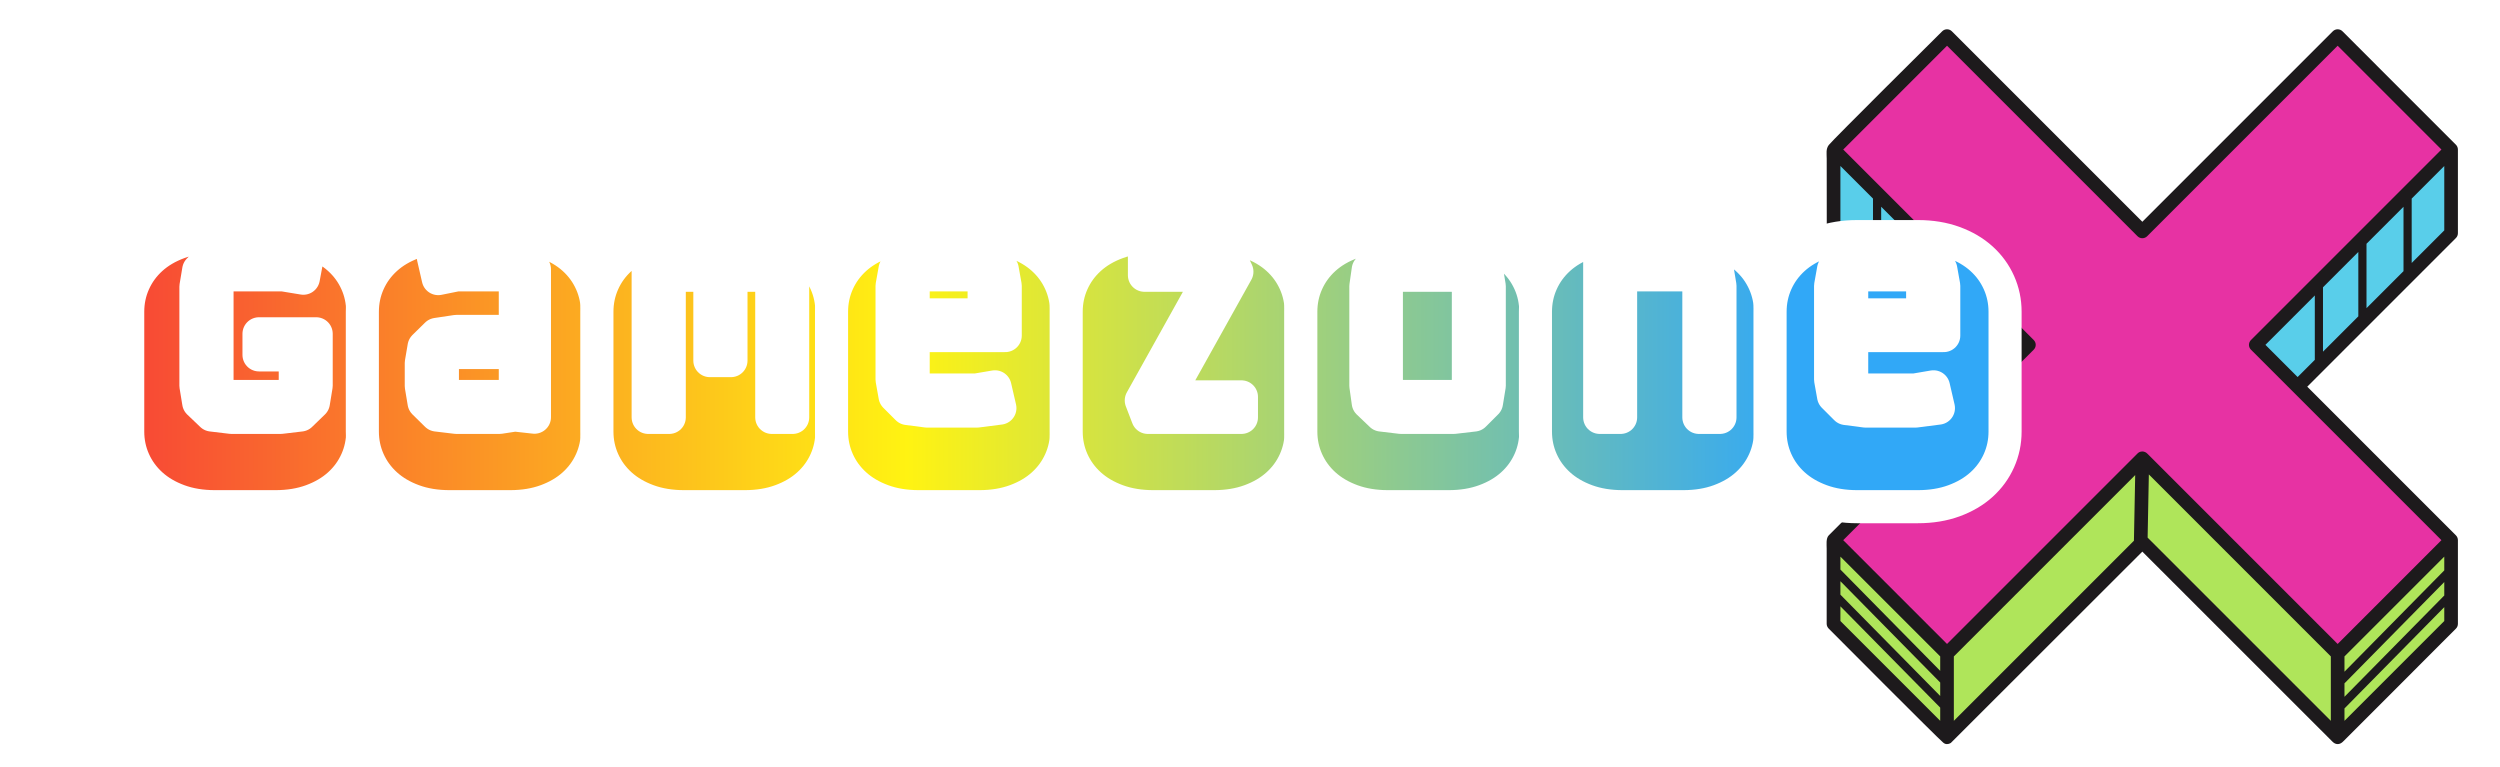 <?xml version="1.0" encoding="utf-8"?>
<svg viewBox="374.095 163.949 377.719 115.943" xmlns="http://www.w3.org/2000/svg">
  <path style="fill: rgb(51, 51, 51); white-space: pre;"/>
  <g transform="matrix(0.18, 0, 0, 0.18, 697.76, 222.373)" id="9aUz2fL6BDZFsIoXl0xlj">
    <g style="" vector-effect="non-scaling-stroke">
      <g transform="matrix(1 0 0 1 1.63 -99.08)">
        <path style="stroke: none; stroke-width: 1; stroke-dasharray: none; stroke-linecap: butt; stroke-dashoffset: 0; stroke-linejoin: miter; stroke-miterlimit: 4; fill: rgb(89,206,234); fill-rule: nonzero; opacity: 1;" vector-effect="non-scaling-stroke" transform=" translate(-301.63, -200.92)" d="M 560.076 101.287 L 558.672 171.523 L 430.982 300.557 L 395.307 264.882 L 546.707 113.48 L 560.076 101.287 z M 43.188 103.199 L 44.554 171.522 L 170.73 299.025 L 204.873 264.883 L 43.188 103.199 z" stroke-linecap="round"/>
      </g>
      <g transform="matrix(1 0 0 1 0.09 177.19)">
        <path style="stroke: none; stroke-width: 1; stroke-dasharray: none; stroke-linecap: butt; stroke-dashoffset: 0; stroke-linejoin: miter; stroke-miterlimit: 4; fill: rgb(175,229,90); fill-rule: nonzero; opacity: 1;" vector-effect="non-scaling-stroke" transform=" translate(-300.09, -477.19)" d="M 464.031 524.04 L 559.246 428.822 L 559.246 499.057 L 464.031 594.277 L 300.09 430.335 L 136.15 594.275 L 40.931 499.057 L 40.931 428.822 L 136.15 524.039 L 300.09 360.1 L 464.031 524.04 z" stroke-linecap="round"/>
      </g>
      <g transform="matrix(1 0 0 1 0.09 -35.12)">
        <path style="stroke: none; stroke-width: 1; stroke-dasharray: none; stroke-linecap: butt; stroke-dashoffset: 0; stroke-linejoin: miter; stroke-miterlimit: 4; fill: rgb(231,50,163); fill-rule: nonzero; opacity: 1;" vector-effect="non-scaling-stroke" transform=" translate(-300.09, -264.88)" d="M 559.246 428.822 L 395.307 264.882 L 559.246 100.94 L 464.031 5.723 L 300.09 169.665 L 136.146 5.723 L 40.932 100.942 L 204.873 264.883 L 40.932 428.822 L 136.15 524.039 L 300.09 360.1 L 464.031 524.04 z" stroke-linecap="round"/>
      </g>
      <g transform="matrix(1 0 0 1 0 0)">
        <path style="stroke: none; stroke-width: 1; stroke-dasharray: none; stroke-linecap: butt; stroke-dashoffset: 0; stroke-linejoin: miter; stroke-miterlimit: 4; fill: rgb(29,26,28); fill-rule: nonzero; opacity: 1;" vector-effect="non-scaling-stroke" transform=" translate(-300, -300)" d="M 563.293 175.224 C 564.367 174.151 564.969 172.695 564.969 171.178 L 564.969 100.94 C 564.969 99.432 564.358 97.957 563.289 96.89 L 468.078 1.676 C 467.004 0.603 465.549 0 464.031 0 C 462.513 0 461.058 0.603 459.984 1.676 L 300.09 161.571 L 140.193 1.676 C 139.121 0.603 137.666 0 136.146 0 C 134.628 0 133.173 0.603 132.101 1.676 C 128.945 4.832 40.037 92.997 36.902 97.134 C 34.316 100.548 35.166 104.429 35.158 108.54 C 35.148 114.076 35.209 168.317 35.209 171.178 C 35.209 172.696 35.813 174.151 36.887 175.225 L 161.662 300.001 C 161.662 300.001 37.262 424.4 36.9 424.762 C 34.379 427.284 35.15 432.721 35.129 435.916 C 35.09 441.438 35.129 496.155 35.129 499.058 C 35.129 500.576 35.813 502.032 36.887 503.104 C 40.033 506.252 128.379 595.068 132.907 598.721 C 133.942 599.556 134.764 599.998 136.151 599.998 C 137.243 599.998 138.346 599.667 139.262 599.074 C 139.28 599.063 139.295 599.054 139.313 599.043 C 139.637 598.828 300.09 438.429 300.09 438.429 C 300.09 438.429 347.381 485.717 354.426 492.764 C 362.065 500.403 457.623 595.95 459.674 597.953 C 460.887 599.139 462.256 599.986 463.992 599.996 C 464.004 599.996 464.017 600 464.031 600 C 464.045 600 464.058 599.996 464.072 599.996 C 467.269 599.978 469.148 597.197 471.252 595.206 C 473.635 592.95 543.963 522.431 551.752 514.628 C 555.469 510.903 563.17 503.227 563.293 503.104 C 564.367 502.032 564.969 500.576 564.969 499.058 L 564.969 428.823 C 564.969 427.305 564.358 425.833 563.279 424.763 L 438.518 299.999 L 563.293 175.224 z M 403.4 264.882 L 444.855 223.425 L 444.855 277.475 L 430.423 291.906 L 403.4 264.882 z M 519.307 148.974 L 519.307 203.025 L 488.247 234.086 L 488.247 180.035 L 519.307 148.974 z M 481.379 240.953 L 451.723 270.608 L 451.723 216.557 L 481.379 186.902 L 481.379 240.953 z M 526.174 196.157 L 526.174 142.106 L 553.524 114.756 L 553.524 168.808 L 526.174 196.157 z M 46.654 114.757 L 74.006 142.108 L 74.006 196.159 L 46.654 168.808 L 46.654 114.757 z M 148.455 216.559 L 148.455 270.61 L 118.801 240.955 L 118.801 186.904 L 148.455 216.559 z M 111.934 234.087 L 80.873 203.026 L 80.873 148.975 L 111.934 180.036 L 111.934 234.087 z M 155.322 277.477 L 155.322 223.426 L 196.779 264.884 L 169.754 291.909 L 155.322 277.477 z M 458.309 526.41 L 458.309 580.461 L 304.523 426.678 L 305.55 373.654 L 458.309 526.41 z M 553.523 475.259 L 469.754 560.298 L 469.754 549.013 L 553.523 463.974 L 553.523 475.259 z M 553.523 454.188 L 469.754 539.227 L 469.754 526.41 L 553.523 442.638 L 553.523 454.188 z M 293.025 429.308 L 141.873 580.459 L 141.873 526.408 L 294.092 374.19 L 293.025 429.308 z M 46.654 463.271 L 130.427 548.313 L 130.427 559.598 L 46.654 474.556 L 46.654 463.271 z M 130.428 538.526 L 46.655 453.484 L 46.655 442.636 L 130.428 526.408 L 130.428 538.526 z M 46.654 484.342 L 130.427 569.385 L 130.427 580.459 L 46.654 496.688 L 46.654 484.342 z M 469.754 580.461 L 469.754 570.084 L 553.523 485.045 L 553.523 496.688 L 469.754 580.461 z M 464.031 515.946 L 304.135 356.053 C 304.123 356.04 304.106 356.032 304.094 356.019 C 303.119 355.045 301.664 354.429 300.199 354.378 C 300.172 354.377 300.144 354.38 300.09 354.377 C 300.076 354.377 300.063 354.381 300.049 354.381 C 298.42 354.371 296.951 355.067 295.912 356.184 L 136.15 515.945 L 49.025 428.822 L 208.92 268.93 C 209.994 267.857 210.596 266.401 210.596 264.884 C 210.596 263.366 209.994 261.911 208.92 260.837 L 49.025 100.942 L 136.146 13.816 L 296.042 173.711 C 298.276 175.945 301.901 175.945 304.134 173.711 L 464.031 13.816 L 551.152 100.94 L 391.26 260.835 C 389.026 263.07 389.026 266.693 391.26 268.928 L 551.152 428.822 L 464.031 515.946 z" stroke-linecap="round"/>
      </g>
    </g>
  </g>
  <g transform="matrix(1, 0, 0, 1, 531.21, 217.873)" style="filter: url(#SVGID_153);" id="cJSklGQ8R4Q-mKEuL7I8R">
    <linearGradient id="SVGID_134" gradientUnits="userSpaceOnUse" gradientTransform="matrix(1 0 0 1 -158 -35)" x1="0" y1="52" x2="267.812" y2="52">
      <stop offset="0" style="stop-color:#F72F3A;stop-opacity: 1"/>
      <stop offset="0.5" style="stop-color:#FFF312;stop-opacity: 1"/>
      <stop offset="1" style="stop-color:#31A8F7;stop-opacity: 1"/>
    </linearGradient>
    <filter id="SVGID_153" y="-31%" height="162%" x="-23%" width="146%">
      <feGaussianBlur in="SourceAlpha" stdDeviation="2"/>
      <feOffset dx="4" dy="4" result="oBlur"/>
      <feFlood flood-color="rgb(0,0,0)" flood-opacity="1"/>
      <feComposite in2="oBlur" operator="in"/>
      <feMerge>
        <feMergeNode/>
        <feMergeNode in="SourceGraphic"/>
      </feMerge>
    </filter>
    <path d="M -126.093 -16.397 L -118.348 -16.397 L -115.281 -15.891 L -114.685 -19.078 L -118.14 -19.495 L -126.152 -19.495 L -129.19 -19.018 L -131.096 -17.112 L -131.513 -14.61 L -131.513 0.342 L -131.096 2.903 L -129.131 4.78 L -126.152 5.137 L -118.706 5.137 L -115.698 4.78 L -113.762 2.903 L -113.345 0.342 L -113.345 -7.492 L -121.982 -7.492 L -121.982 -4.305 L -116.502 -4.305 L -116.502 -0.105 Q -116.651 0.372 -116.71 0.789 Q -116.77 1.206 -116.919 1.682 L -118.885 1.98 L -126.093 1.98 L -127.909 1.682 L -128.326 -0.224 L -128.326 -14.312 L -128.029 -15.951 Z M -119.48 -22.176 Q -116.472 -22.176 -114.03 -21.282 Q -111.587 -20.389 -109.875 -18.84 Q -108.162 -17.291 -107.239 -15.221 Q -106.315 -13.151 -106.315 -10.828 L -106.315 7.282 Q -106.315 9.605 -107.239 11.675 Q -108.162 13.745 -109.875 15.294 Q -111.587 16.843 -114.03 17.736 Q -116.472 18.63 -119.48 18.63 L -128.654 18.63 Q -131.662 18.63 -134.105 17.736 Q -136.547 16.843 -138.26 15.294 Q -139.972 13.745 -140.896 11.675 Q -141.819 9.605 -141.819 7.282 L -141.819 -10.828 Q -141.819 -13.151 -140.896 -15.221 Q -139.972 -17.291 -138.26 -18.84 Q -136.547 -20.389 -134.105 -21.282 Q -131.662 -22.176 -128.654 -22.176 Z" style="fill: url(#SVGID_134); paint-order: stroke; stroke: rgb(255, 255, 255); stroke-linejoin: round; stroke-width: 5px; white-space: pre;"/>
    <path d="M -80.367 5.108 L -80.367 -1.683 L -80.367 -14.729 L -80.367 -17.231 L -82.392 -19.138 L -85.371 -19.495 L -92.162 -19.495 L -95.646 -19.078 L -94.902 -15.831 L -92.102 -16.397 L -85.46 -16.397 L -83.673 -16.01 L -83.256 -14.432 L -83.256 -7.492 L -85.371 -7.849 L -92.162 -7.849 L -95.14 -7.402 L -97.046 -5.526 L -97.463 -3.083 L -97.463 0.401 L -97.046 2.903 L -95.14 4.78 L -92.162 5.137 L -85.639 5.137 L -83.315 4.78 Z M -83.256 1.682 L -85.579 1.98 L -91.983 1.98 L -93.859 1.682 L -94.276 -0.105 L -94.276 -2.666 L -94.038 -4.364 L -91.983 -4.662 L -85.52 -4.662 L -83.256 -4.424 L -83.256 0.074 Z M -84.03 -22.176 Q -81.022 -22.176 -78.58 -21.282 Q -76.137 -20.389 -74.425 -18.84 Q -72.712 -17.291 -71.789 -15.221 Q -70.865 -13.151 -70.865 -10.828 L -70.865 7.282 Q -70.865 9.605 -71.789 11.675 Q -72.712 13.745 -74.425 15.294 Q -76.137 16.843 -78.58 17.736 Q -81.022 18.63 -84.03 18.63 L -93.204 18.63 Q -96.212 18.63 -98.655 17.736 Q -101.097 16.843 -102.81 15.294 Q -104.522 13.745 -105.446 11.675 Q -106.369 9.605 -106.369 7.282 L -106.369 -10.828 Q -106.369 -13.151 -105.446 -15.221 Q -104.522 -17.291 -102.81 -18.84 Q -101.097 -20.389 -98.655 -21.282 Q -96.212 -22.176 -93.204 -22.176 Z" style="fill: url(#SVGID_134); paint-order: stroke; stroke: rgb(255, 255, 255); stroke-linejoin: round; stroke-width: 5px; white-space: pre;"/>
    <path d="M -48.59 -22.176 Q -45.582 -22.176 -43.14 -21.282 Q -40.697 -20.389 -38.985 -18.84 Q -37.272 -17.291 -36.349 -15.221 Q -35.425 -13.151 -35.425 -10.828 L -35.425 7.282 Q -35.425 9.605 -36.349 11.675 Q -37.272 13.745 -38.985 15.294 Q -40.697 16.843 -43.14 17.736 Q -45.582 18.63 -48.59 18.63 L -57.764 18.63 Q -60.772 18.63 -63.215 17.736 Q -65.657 16.843 -67.37 15.294 Q -69.082 13.745 -70.006 11.675 Q -70.929 9.605 -70.929 7.282 L -70.929 -10.828 Q -70.929 -13.151 -70.006 -15.221 Q -69.082 -17.291 -67.37 -18.84 Q -65.657 -20.389 -63.215 -21.282 Q -60.772 -22.176 -57.764 -22.176 Z M -53.237 -19.018 L -54.875 -19.495 L -58.777 -19.495 L -61.279 -19.078 L -63.185 -17.172 L -63.185 5.137 L -59.998 5.137 L -59.998 -16.07 Q -59.581 -16.159 -59.253 -16.189 Q -58.926 -16.219 -58.539 -16.338 L -55.143 -16.338 Q -54.815 -16.219 -54.503 -16.189 Q -54.19 -16.159 -53.862 -16.07 L -53.862 -3.441 L -50.675 -3.441 L -50.675 -16.07 L -49.394 -16.338 L -45.969 -16.338 Q -45.612 -16.219 -45.254 -16.189 Q -44.897 -16.159 -44.51 -16.07 L -44.51 5.137 L -41.352 5.137 L -41.352 -17.172 L -43.229 -19.078 L -45.731 -19.495 L -49.633 -19.495 L -51.241 -19.018 L -52.254 -16.963 Z" style="fill: url(#SVGID_134); paint-order: stroke; stroke: rgb(255, 255, 255); stroke-linejoin: round; stroke-width: 5px; white-space: pre;"/>
    <path d="M -13.14 -22.176 Q -10.132 -22.176 -7.69 -21.282 Q -5.247 -20.389 -3.535 -18.84 Q -1.822 -17.291 -0.899 -15.221 Q 0.025 -13.151 0.025 -10.828 L 0.025 7.282 Q 0.025 9.605 -0.899 11.675 Q -1.822 13.745 -3.535 15.294 Q -5.247 16.843 -7.69 17.736 Q -10.132 18.63 -13.14 18.63 L -22.314 18.63 Q -25.322 18.63 -27.765 17.736 Q -30.207 16.843 -31.92 15.294 Q -33.632 13.745 -34.556 11.675 Q -35.479 9.605 -35.479 7.282 L -35.479 -10.828 Q -35.479 -13.151 -34.556 -15.221 Q -33.632 -17.291 -31.92 -18.84 Q -30.207 -20.389 -27.765 -21.282 Q -25.322 -22.176 -22.314 -22.176 Z M -9.238 -14.729 L -9.685 -17.231 L -11.562 -19.138 L -14.57 -19.495 L -21.033 -19.495 L -24.012 -19.138 L -25.888 -17.231 L -26.335 -14.729 L -26.335 -0.581 L -25.888 1.921 L -24.012 3.797 L -21.033 4.184 L -13.527 4.184 L -10.043 3.737 L -10.787 0.521 L -13.587 0.997 L -20.825 0.997 L -22.731 0.699 L -23.148 -1.088 L -23.148 -7.224 L -9.238 -7.224 Z M -23.148 -10.351 L -23.148 -14.372 L -22.91 -16.07 L -20.825 -16.397 L -14.749 -16.397 L -12.723 -16.07 L -12.425 -14.312 L -12.425 -10.351 Z" style="fill: url(#SVGID_134); paint-order: stroke; stroke: rgb(255, 255, 255); stroke-linejoin: round; stroke-width: 5px; white-space: pre;"/>
    <path d="M 26.45 2.04 L 15.221 2.04 L 25.765 -16.874 L 24.544 -19.495 L 11.796 -19.495 L 11.796 -16.338 L 21.863 -16.338 L 11.319 2.576 L 12.302 5.137 L 26.45 5.137 Z M 22.31 -22.176 Q 25.318 -22.176 27.76 -21.282 Q 30.203 -20.389 31.915 -18.84 Q 33.628 -17.291 34.551 -15.221 Q 35.475 -13.151 35.475 -10.828 L 35.475 7.282 Q 35.475 9.605 34.551 11.675 Q 33.628 13.745 31.915 15.294 Q 30.203 16.843 27.76 17.736 Q 25.318 18.63 22.31 18.63 L 13.136 18.63 Q 10.128 18.63 7.685 17.736 Q 5.243 16.843 3.53 15.294 Q 1.818 13.745 0.894 11.675 Q -0.029 9.605 -0.029 7.282 L -0.029 -10.828 Q -0.029 -13.151 0.894 -15.221 Q 1.818 -17.291 3.53 -18.84 Q 5.243 -20.389 7.685 -21.282 Q 10.128 -22.176 13.136 -22.176 Z" style="fill: url(#SVGID_134); paint-order: stroke; stroke: rgb(255, 255, 255); stroke-linejoin: round; stroke-width: 5px; white-space: pre;"/>
    <path d="M 57.76 -22.176 Q 60.768 -22.176 63.21 -21.282 Q 65.653 -20.389 67.365 -18.84 Q 69.078 -17.291 70.001 -15.221 Q 70.925 -13.151 70.925 -10.828 L 70.925 7.282 Q 70.925 9.605 70.001 11.675 Q 69.078 13.745 67.365 15.294 Q 65.653 16.843 63.21 17.736 Q 60.768 18.63 57.76 18.63 L 48.586 18.63 Q 45.578 18.63 43.135 17.736 Q 40.693 16.843 38.98 15.294 Q 37.268 13.745 36.344 11.675 Q 35.421 9.605 35.421 7.282 L 35.421 -10.828 Q 35.421 -13.151 36.344 -15.221 Q 37.268 -17.291 38.98 -18.84 Q 40.693 -20.389 43.135 -21.282 Q 45.578 -22.176 48.586 -22.176 Z M 63.895 -14.67 L 63.478 -17.172 L 61.602 -19.078 L 58.534 -19.495 L 50.552 -19.495 L 47.514 -19.078 L 45.607 -17.172 L 45.25 -14.67 L 45.25 0.342 L 45.607 2.903 L 47.573 4.78 L 50.552 5.137 L 58.534 5.137 L 61.602 4.78 L 63.478 2.903 L 63.895 0.342 Z M 60.321 1.682 L 58.355 1.98 L 50.73 1.98 L 48.794 1.682 L 48.348 -0.105 L 48.348 -14.372 L 48.645 -16.01 L 50.73 -16.338 L 58.355 -16.338 L 60.44 -16.01 L 60.738 -14.253 L 60.738 0.014 Z" style="fill: url(#SVGID_134); paint-order: stroke; stroke: rgb(255, 255, 255); stroke-linejoin: round; stroke-width: 5px; white-space: pre;"/>
    <path d="M 98.75 -14.729 L 98.333 -17.231 L 96.427 -19.138 L 93.388 -19.495 L 85.942 -19.495 L 80.581 -18.75 L 80.581 5.137 L 83.738 5.137 L 83.738 -16.01 L 86.061 -16.397 L 93.21 -16.397 L 95.265 -16.07 L 95.563 -14.312 L 95.563 5.137 L 98.75 5.137 Z M 93.21 -22.176 Q 96.218 -22.176 98.66 -21.282 Q 101.103 -20.389 102.815 -18.84 Q 104.528 -17.291 105.451 -15.221 Q 106.375 -13.151 106.375 -10.828 L 106.375 7.282 Q 106.375 9.605 105.451 11.675 Q 104.528 13.745 102.815 15.294 Q 101.103 16.843 98.66 17.736 Q 96.218 18.63 93.21 18.63 L 84.036 18.63 Q 81.028 18.63 78.585 17.736 Q 76.143 16.843 74.43 15.294 Q 72.718 13.745 71.794 11.675 Q 70.871 9.605 70.871 7.282 L 70.871 -10.828 Q 70.871 -13.151 71.794 -15.221 Q 72.718 -17.291 74.43 -18.84 Q 76.143 -20.389 78.585 -21.282 Q 81.028 -22.176 84.036 -22.176 Z" style="fill: url(#SVGID_134); paint-order: stroke; stroke: rgb(255, 255, 255); stroke-linejoin: round; stroke-width: 5px; white-space: pre;"/>
    <path d="M 128.66 -22.176 Q 131.668 -22.176 134.11 -21.282 Q 136.553 -20.389 138.265 -18.84 Q 139.978 -17.291 140.901 -15.221 Q 141.825 -13.151 141.825 -10.828 L 141.825 7.282 Q 141.825 9.605 140.901 11.675 Q 139.978 13.745 138.265 15.294 Q 136.553 16.843 134.11 17.736 Q 131.668 18.63 128.66 18.63 L 119.486 18.63 Q 116.478 18.63 114.035 17.736 Q 111.593 16.843 109.88 15.294 Q 108.168 13.745 107.244 11.675 Q 106.321 9.605 106.321 7.282 L 106.321 -10.828 Q 106.321 -13.151 107.244 -15.221 Q 108.168 -17.291 109.88 -18.84 Q 111.593 -20.389 114.035 -21.282 Q 116.478 -22.176 119.486 -22.176 Z M 132.562 -14.729 L 132.115 -17.231 L 130.238 -19.138 L 127.23 -19.495 L 120.767 -19.495 L 117.788 -19.138 L 115.912 -17.231 L 115.465 -14.729 L 115.465 -0.581 L 115.912 1.921 L 117.788 3.797 L 120.767 4.184 L 128.273 4.184 L 131.757 3.737 L 131.013 0.521 L 128.213 0.997 L 120.975 0.997 L 119.069 0.699 L 118.652 -1.088 L 118.652 -7.224 L 132.562 -7.224 Z M 118.652 -10.351 L 118.652 -14.372 L 118.89 -16.07 L 120.975 -16.397 L 127.051 -16.397 L 129.077 -16.07 L 129.375 -14.312 L 129.375 -10.351 Z" style="fill: url(#SVGID_134); paint-order: stroke; stroke: rgb(255, 255, 255); stroke-linejoin: round; stroke-width: 5px; white-space: pre;"/>
  </g>
</svg>